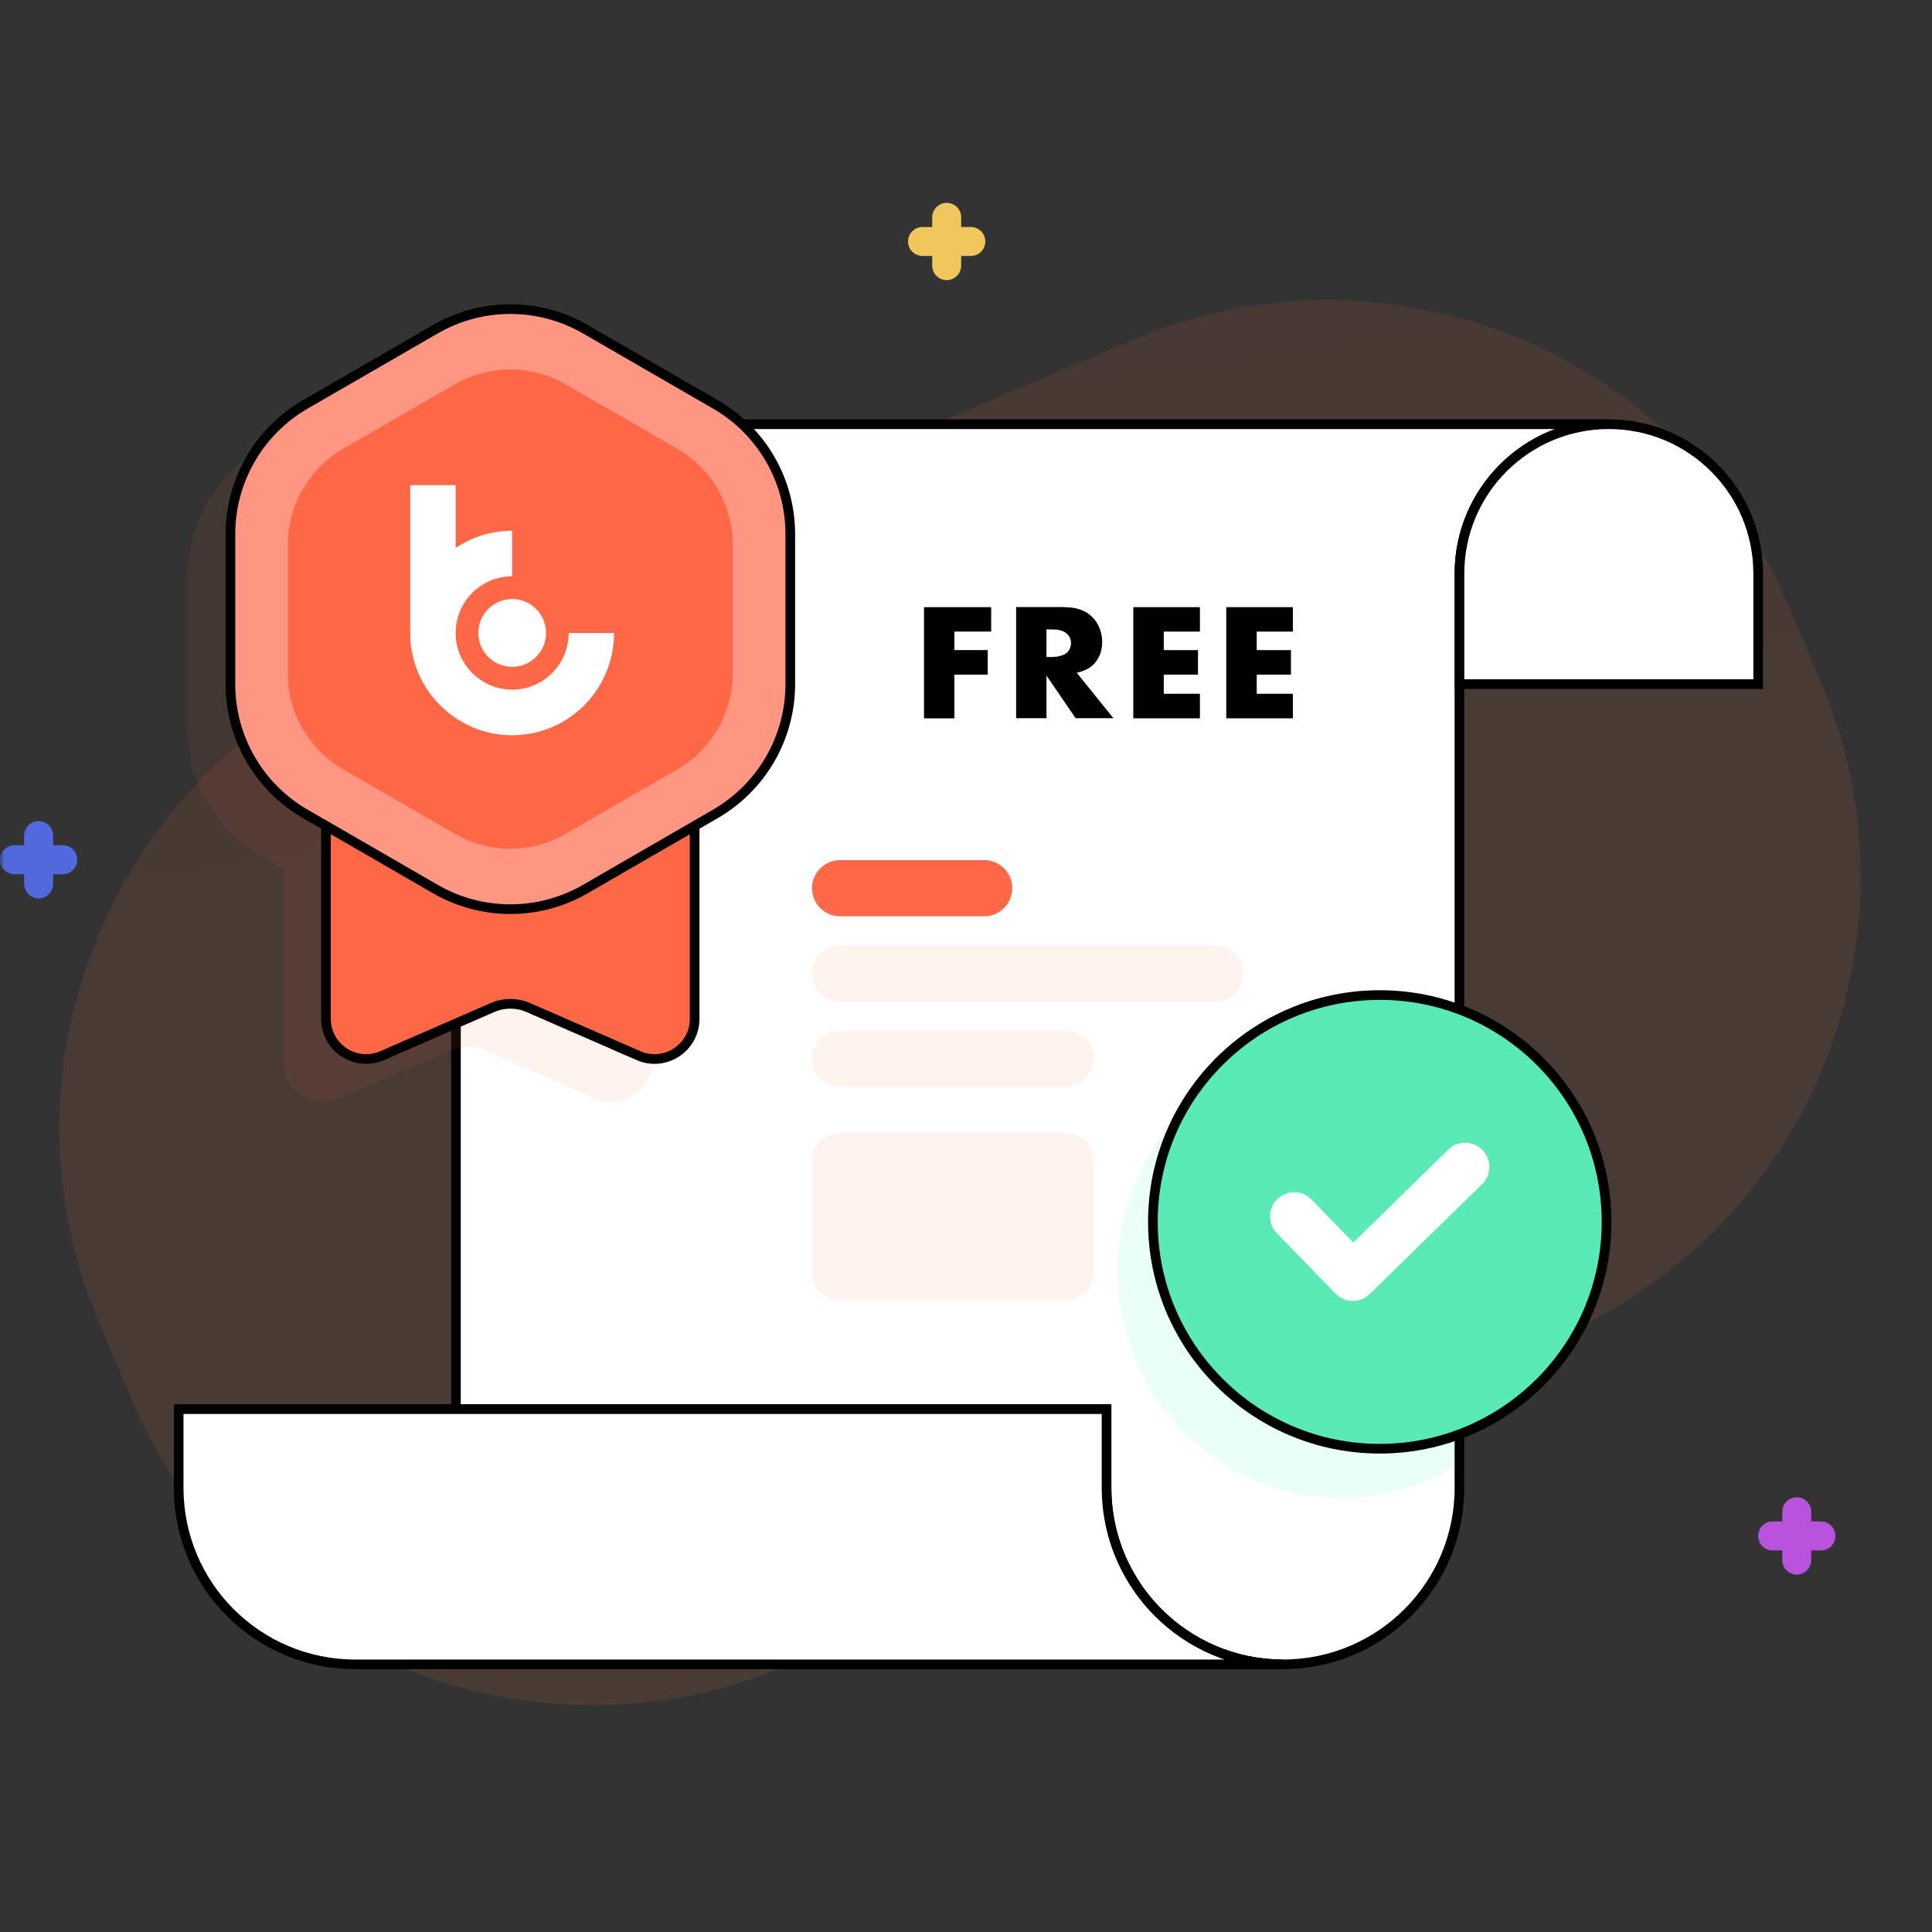 <svg width="200" height="200" viewBox="0 0 200 200" fill="none" xmlns="http://www.w3.org/2000/svg">
<rect x="0" y="0" width="200" height="200" fill="#333333" stroke="none"/>
<g clip-path="url(#clip0_236_4673)">
<mask id="mask0_236_4673" style="mask-type:luminance" maskUnits="userSpaceOnUse" x="0" y="0" width="200" height="200">
<path d="M200 0H0V200H200V0Z" fill="white"/>
</mask>
<g mask="url(#mask0_236_4673)">
<path opacity="0.1" d="M117.132 35.237L37.596 69.192C11.309 80.414 -0.903 110.82 10.319 137.106L13.72 145.073C24.942 171.359 55.348 183.571 81.635 172.35L161.171 138.395C187.458 127.173 199.67 96.766 188.448 70.48L185.047 62.514C173.825 36.227 143.418 24.015 117.132 35.237Z" fill="url(#paint0_linear_236_4673)"/>
<path fill-rule="evenodd" clip-rule="evenodd" d="M99.5 22.5C99.5 21.67 98.83 21 98 21C97.17 21 96.5 21.67 96.5 22.5V23.5H95.5C94.67 23.5 94 24.17 94 25C94 25.83 94.67 26.5 95.5 26.5H96.5V27.5C96.5 28.33 97.17 29 98 29C98.83 29 99.5 28.33 99.5 27.5V26.5H100.5C101.33 26.5 102 25.83 102 25C102 24.17 101.33 23.5 100.5 23.5H99.5V22.5Z" fill="#F0C75C"/>
<path fill-rule="evenodd" clip-rule="evenodd" d="M5.5 86.5C5.5 85.67 4.83 85 4 85C3.17 85 2.5 85.67 2.5 86.5V87.5H1.5C0.67 87.5 0 88.17 0 89C0 89.83 0.67 90.5 1.5 90.5H2.5V91.5C2.5 92.33 3.17 93 4 93C4.83 93 5.5 92.33 5.5 91.5V90.5H6.5C7.33 90.5 8 89.83 8 89C8 88.17 7.33 87.5 6.5 87.5H5.5V86.5Z" fill="#5268DD"/>
<path fill-rule="evenodd" clip-rule="evenodd" d="M187.5 156.5C187.5 155.67 186.83 155 186 155C185.17 155 184.5 155.67 184.5 156.5V157.5H183.5C182.67 157.5 182 158.17 182 159C182 159.83 182.67 160.5 183.5 160.5H184.5V161.5C184.5 162.33 185.17 163 186 163C186.83 163 187.5 162.33 187.5 161.5V160.5H188.5C189.33 160.5 190 159.83 190 159C190 158.17 189.33 157.5 188.5 157.5H187.5V156.5Z" fill="#B952DD"/>
<path d="M166.543 43.915C158.01 43.915 151.082 50.832 151.082 59.376V154.024C151.082 164.116 142.906 172.292 132.814 172.292C127.768 172.292 123.201 170.243 119.904 166.946C118.032 165.074 116.562 162.791 115.637 160.251C114.936 158.313 114.546 156.208 114.546 154.024V145.871H47.199V59.376C47.199 50.832 54.117 43.915 62.66 43.915H166.543Z" fill="white" stroke="black" stroke-miterlimit="10"/>
<path d="M132.816 172.293H36.764C26.672 172.293 18.496 164.117 18.496 154.025V145.871H114.548V154.025C114.548 156.208 114.938 158.313 115.64 160.252C116.564 162.791 118.034 165.075 119.906 166.946C123.203 170.243 127.77 172.293 132.816 172.293Z" fill="white" stroke="black" stroke-miterlimit="10"/>
<path d="M182.006 59.376V70.816H151.084V59.376C151.084 50.832 158.012 43.915 166.545 43.915C170.811 43.915 174.676 45.642 177.472 48.438C180.279 51.233 182.006 55.11 182.006 59.376Z" fill="white" stroke="black" stroke-miterlimit="10"/>
<path d="M101.883 89.04H86.968C85.362 89.04 84.061 90.342 84.061 91.947C84.061 93.553 85.362 94.855 86.968 94.855H101.883C103.489 94.855 104.79 93.553 104.79 91.947C104.79 90.342 103.489 89.04 101.883 89.04Z" fill="#FF6847"/>
<path opacity="0.08" d="M125.787 97.872H86.968C85.362 97.872 84.061 99.174 84.061 100.779C84.061 102.385 85.362 103.687 86.968 103.687H125.787C127.393 103.687 128.695 102.385 128.695 100.779C128.695 99.174 127.393 97.872 125.787 97.872Z" fill="#FF6847"/>
<path opacity="0.08" d="M110.304 106.706H86.968C85.362 106.706 84.061 108.008 84.061 109.613C84.061 111.219 85.362 112.521 86.968 112.521H110.304C111.91 112.521 113.211 111.219 113.211 109.613C113.211 108.008 111.91 106.706 110.304 106.706Z" fill="#FF6847"/>
<path opacity="0.08" d="M110.304 117.267H86.968C85.362 117.267 84.061 118.568 84.061 120.174V131.703C84.061 133.308 85.362 134.61 86.968 134.61H110.304C111.91 134.61 113.211 133.308 113.211 131.703V120.174C113.211 118.568 111.91 117.267 110.304 117.267Z" fill="#FF6847"/>
<path opacity="0.08" d="M69.589 46.299L56.133 38.524C51.332 35.75 45.417 35.75 40.616 38.524L27.16 46.299C22.36 49.072 19.396 54.196 19.396 59.732V75.271C19.396 80.818 22.36 85.942 27.16 88.705L29.299 89.941V109.925C29.299 112.921 32.362 114.926 35.114 113.734L46.531 108.755C47.712 108.243 49.06 108.243 50.24 108.755L61.658 113.734C64.398 114.926 67.472 112.921 67.472 109.925V89.941L69.611 88.705C74.412 85.931 77.375 80.807 77.375 75.271V59.732C77.375 54.185 74.412 49.061 69.611 46.299H69.589Z" fill="#FF6847"/>
<path d="M66.105 109.28L54.688 104.301C53.507 103.788 52.159 103.788 50.978 104.301L39.561 109.28C36.821 110.472 33.746 108.467 33.746 105.47V65.871H71.908V105.47C71.908 108.467 68.845 110.472 66.094 109.28H66.105Z" fill="#FF6847" stroke="black" stroke-miterlimit="10"/>
<path d="M81.81 70.828V55.289C81.81 49.742 78.847 44.618 74.046 41.855L60.59 34.08C55.789 31.307 49.874 31.307 45.073 34.08L31.617 41.855C26.817 44.629 23.854 49.753 23.854 55.289V70.828C23.854 76.375 26.817 81.499 31.617 84.261L45.073 92.037C49.874 94.81 55.789 94.81 60.59 92.037L74.046 84.261C78.847 81.488 81.81 76.364 81.81 70.828Z" fill="#FF9583" stroke="black" stroke-miterlimit="10"/>
<path d="M75.851 69.725V56.38C75.851 52.281 73.668 48.505 70.114 46.456L58.552 39.783C55.01 37.734 50.632 37.734 47.09 39.783L35.528 46.456C31.985 48.505 29.791 52.292 29.791 56.38V69.725C29.791 73.824 31.974 77.6 35.528 79.65L47.09 86.322C50.632 88.372 55.01 88.372 58.552 86.322L70.114 79.65C73.656 77.6 75.851 73.813 75.851 69.725Z" fill="#FF6847"/>
<path opacity="0.16" d="M138.819 155.073C143.085 155.073 147.073 153.87 150.504 151.82V111.352C147.073 109.303 143.085 108.1 138.819 108.1C126.065 108.1 115.717 118.615 115.717 131.581C115.717 144.547 126.054 155.062 138.819 155.062V155.073Z" fill="#7CFFD0"/>
<path d="M142.829 149.97C155.797 149.97 166.31 139.457 166.31 126.489C166.31 113.521 155.797 103.008 142.829 103.008C129.86 103.008 119.348 113.521 119.348 126.489C119.348 139.457 129.86 149.97 142.829 149.97Z" fill="#5AEAB6" stroke="black" stroke-linecap="round" stroke-linejoin="round"/>
<path d="M133.975 125.921L140.045 132.17L151.675 120.797" stroke="white" stroke-width="5" stroke-linecap="round" stroke-linejoin="round"/>
<path fill-rule="evenodd" clip-rule="evenodd" d="M52.645 71.379C56.049 71.596 58.871 68.885 58.871 65.523H63.568C63.568 71.596 58.477 76.477 52.339 76.092C47.089 75.767 42.806 71.478 42.481 66.203V65.523H42.471V50.221H47.168V56.728C48.836 55.604 50.849 54.943 53.02 54.943V59.656C49.664 59.656 46.971 62.486 47.178 65.897C47.355 68.826 49.724 71.202 52.645 71.379ZM53.021 69.032C51.087 69.032 49.518 67.455 49.518 65.522C49.518 63.59 51.087 62.012 53.021 62.012C54.955 62.012 56.524 63.59 56.524 65.522C56.524 67.455 54.955 69.032 53.021 69.032Z" fill="white"/>
<path d="M102.594 65.382H98.796V67.298H102.249V69.838H98.796V74.36H95.654V62.853H102.605V65.393L102.594 65.382Z" fill="black"/>
<path d="M110.102 62.853C111.015 62.853 112.174 62.987 113.065 63.867C113.755 64.535 114.101 65.537 114.101 66.451C114.101 67.431 113.733 68.3 113.132 68.846C112.664 69.28 112.018 69.536 111.461 69.637L115.259 74.348H111.349L108.331 69.937V74.348H105.189V62.842H110.102V62.853ZM108.342 68.01H108.943C109.411 68.01 110.091 67.888 110.469 67.543C110.703 67.32 110.87 66.941 110.87 66.573C110.87 66.206 110.726 65.849 110.447 65.604C110.157 65.326 109.634 65.159 108.932 65.159H108.331V68.01H108.342Z" fill="black"/>
<path d="M124.215 65.382H120.473V67.298H124.015V69.838H120.473V71.82H124.215V74.36H117.32V62.853H124.215V65.393V65.382Z" fill="black"/>
<path d="M133.838 65.382H130.096V67.298H133.638V69.838H130.096V71.82H133.838V74.36H126.943V62.853H133.838V65.393V65.382Z" fill="black"/>
</g>
</g>
<defs>
<linearGradient id="paint0_linear_236_4673" x1="119.489" y1="34.231" x2="137.196" y2="155.696" gradientUnits="userSpaceOnUse">
<stop stop-color="#FF6847"/>
<stop offset="1" stop-color="#FF8947"/>
</linearGradient>
<clipPath id="clip0_236_4673">
<rect width="200" height="200" fill="white"/>
</clipPath>
</defs>
</svg>
